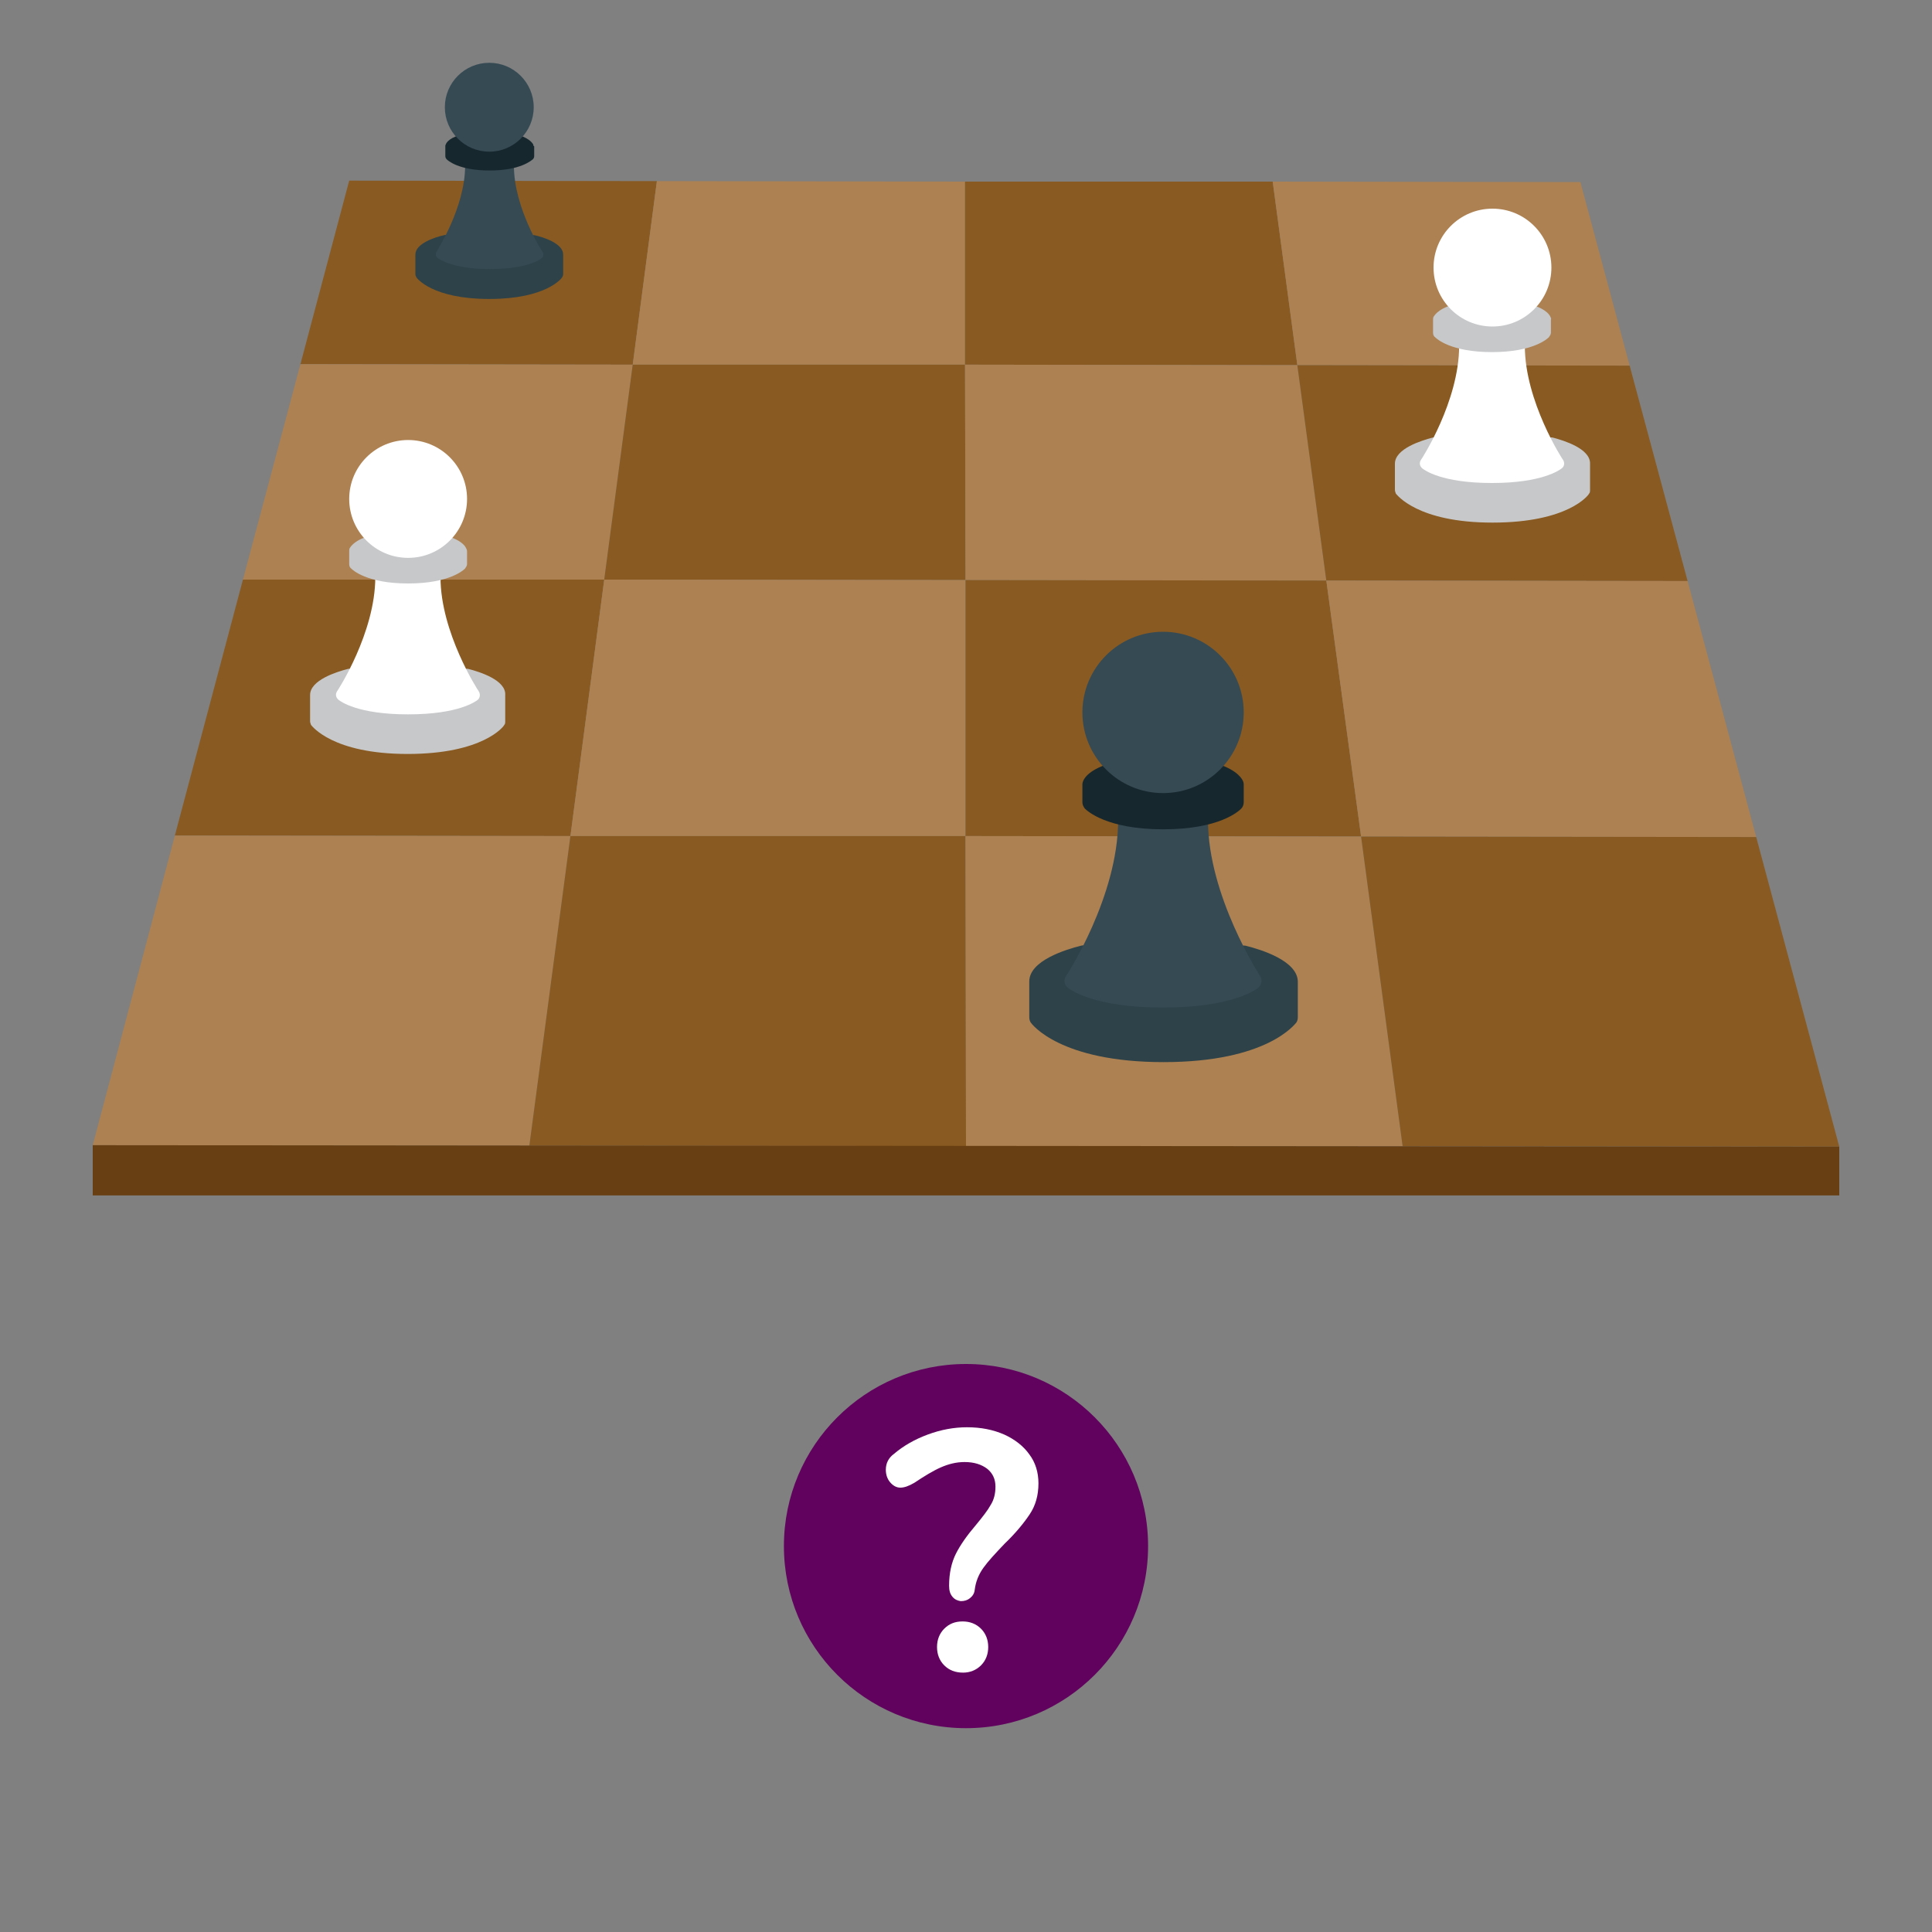 <?xml version="1.0" encoding="utf-8"?>
<!-- Generator: Adobe Illustrator 22.1.0, SVG Export Plug-In . SVG Version: 6.00 Build 0)  -->
<svg version="1.1" id="Layer_1" xmlns="http://www.w3.org/2000/svg" xmlns:xlink="http://www.w3.org/1999/xlink" x="0px" y="0px"
	 viewBox="0 0 400 400" style="enable-background:new 0 0 400 400;" xml:space="preserve">
<rect x="0" y="0" width="400" height="400" fill="#808080" stroke="none"/>
<style type="text/css">
	.st0{fill:#60025E;}
	.st1{fill:#FFFFFF;}
	.st2{fill:#895A21;}
	.st3{fill:#AD8151;}
	.st4{fill:#2E424A;}
	.st5{fill:#364A54;}
	.st6{fill:#17272E;}
	.st7{fill:#C7C8CA;}
	.st8{fill:#683F12;}
</style>
<circle class="st0" cx="200" cy="320.1" r="37.7"/>
<g>
	<path class="st1" d="M197.2,330.6c-0.5-0.6-0.7-1.3-0.7-2.3c0-2.6,0.5-4.8,1.4-6.6c0.9-1.8,2.3-3.8,4.1-5.9
		c1.4-1.7,2.5-3.1,3.1-4.2c0.7-1.1,1-2.4,1-3.8c0-1.6-0.6-2.8-1.7-3.7c-1.2-0.9-2.7-1.4-4.7-1.4c-1.7,0-3.3,0.4-4.9,1.1
		c-1.6,0.7-3.4,1.8-5.5,3.2c-1.2,0.7-2.1,1-2.9,1c-0.8,0-1.5-0.4-2.1-1.1s-0.9-1.6-0.9-2.6c0-1.4,0.6-2.5,1.7-3.3c2-1.7,4.3-3,7-4
		s5.4-1.5,8.1-1.5c2.9,0,5.4,0.5,7.7,1.5c2.2,1,4,2.4,5.2,4.1c1.3,1.7,1.9,3.8,1.9,6c0,2.5-0.6,4.6-1.8,6.4s-2.9,3.9-5.2,6.1
		c-1.9,2-3.4,3.6-4.4,5s-1.6,2.9-1.8,4.6c-0.1,0.8-0.5,1.3-1,1.7c-0.5,0.4-1.1,0.6-1.9,0.6C198.3,331.4,197.7,331.2,197.2,330.6z
		 M195.5,344.8c-1-1-1.5-2.3-1.5-3.8s0.5-2.8,1.5-3.8s2.2-1.5,3.8-1.5c1.5,0,2.8,0.5,3.8,1.5s1.5,2.3,1.5,3.8s-0.5,2.8-1.5,3.8
		s-2.3,1.5-3.7,1.5C197.8,346.3,196.5,345.8,195.5,344.8z"/>
</g>
<g>
	<g>
		<polygon class="st2" points="131,75.5 62.2,75.4 72.3,37.4 136,37.5 		"/>
	</g>
	<g>
		<polygon class="st3" points="199.8,75.5 131,75.5 136,37.5 199.8,37.6 		"/>
	</g>
	<g>
		<polygon class="st2" points="268.6,75.6 199.8,75.5 199.8,37.6 263.5,37.6 		"/>
	</g>
	<g>
		<polygon class="st3" points="337.4,75.7 268.6,75.6 263.5,37.6 327.2,37.7 		"/>
	</g>
	<g>
		<polygon class="st3" points="125.1,120 50.3,120 62.2,75.4 131,75.5 		"/>
	</g>
	<g>
		<polygon class="st2" points="199.9,120.1 125.1,120 131,75.5 199.8,75.5 		"/>
	</g>
	<g>
		<polygon class="st3" points="274.6,120.2 199.9,120.1 199.8,75.5 268.6,75.6 		"/>
	</g>
	<g>
		<polygon class="st2" points="349.4,120.3 274.6,120.2 268.6,75.6 337.4,75.7 		"/>
	</g>
	<g>
		<polygon class="st2" points="118.1,173.1 36.2,173 50.3,120 125.1,120 		"/>
	</g>
	<g>
		<polygon class="st3" points="199.9,173.1 118.1,173.1 125.1,120 199.9,120.1 		"/>
	</g>
	<g>
		<polygon class="st2" points="281.8,173.2 199.9,173.1 199.9,120.1 274.6,120.2 		"/>
	</g>
	<g>
		<polygon class="st3" points="363.6,173.3 281.8,173.2 274.6,120.2 349.4,120.3 		"/>
	</g>
	<g>
		<polygon class="st3" points="109.6,237.2 19.2,237.1 36.2,173 118.1,173.1 		"/>
	</g>
	<g>
		<polygon class="st2" points="200,237.3 109.6,237.2 118.1,173.1 199.9,173.1 		"/>
	</g>
	<g>
		<polygon class="st3" points="290.4,237.3 200,237.3 199.9,173.1 281.8,173.2 		"/>
	</g>
	<g>
		<polygon class="st2" points="380.8,237.4 290.4,237.3 281.8,173.2 363.6,173.3 		"/>
	</g>
</g>
<g>
	<path class="st4" d="M257.9,195.8c-1-0.2-2,0.4-2.2,1.3c0,0.1,0,0.3,0,0.4H226c0-0.1,0-0.3,0-0.4c-0.2-1-1.3-1.6-2.2-1.3
		c-3.2,0.8-10.7,3.1-10.7,7.4v7.4c0,0.4,0.1,0.8,0.3,1.1c0.2,0.3,6,8.2,27.5,8.2s27.2-7.9,27.5-8.2c0.2-0.3,0.3-0.7,0.3-1.1v-7.4
		C268.6,198.9,261.1,196.6,257.9,195.8z"/>
	<path class="st5" d="M260.9,202.1c-0.1-0.2-10.8-16.6-10.8-32.3c0-1-0.8-1.9-1.9-1.9h-14.8c-1,0-1.9,0.8-1.9,1.9
		c0,15.8-10.7,32.2-10.8,32.3c-0.5,0.8-0.4,1.8,0.4,2.4c0.5,0.4,5.4,4.1,19.7,4.1c14.3,0,19.2-3.7,19.7-4.1
		C261.2,203.9,261.4,202.9,260.9,202.1z"/>
	<path class="st6" d="M257.3,161.6c-0.3-0.6-1.7-2.8-7.3-4c-0.1,0-0.2,0-0.4,0H232c-0.1,0-0.2,0-0.4,0c-5.6,1.2-7,3.3-7.3,4
		c-0.1,0.2-0.2,0.5-0.2,0.8v3.7c0,0.5,0.2,0.9,0.5,1.3c0.4,0.4,4.4,4.3,16.2,4.3s15.7-3.8,16.2-4.3c0.3-0.3,0.5-0.8,0.5-1.3v-3.7
		C257.5,162.1,257.4,161.8,257.3,161.6z"/>
	<circle class="st5" cx="240.8" cy="147.5" r="16.7"/>
</g>
<g>
	<path class="st7" d="M97,138.5c-0.7-0.2-1.5,0.3-1.6,1c0,0.1,0,0.2,0,0.3H73.6c0-0.1,0-0.2,0-0.3c-0.2-0.7-0.9-1.2-1.6-1
		c-2.3,0.6-7.8,2.3-7.8,5.4v5.4c0,0.3,0.1,0.5,0.2,0.8c0.2,0.2,4.4,6,20,6s19.9-5.7,20-6c0.2-0.2,0.2-0.5,0.2-0.8v-5.4
		C104.8,140.8,99.3,139.1,97,138.5z"/>
	<path class="st1" d="M99.1,143.1c-0.1-0.1-7.9-12.1-7.9-23.6c0-0.7-0.6-1.4-1.4-1.4H79.1c-0.7,0-1.4,0.6-1.4,1.4
		c0,11.5-7.8,23.5-7.9,23.6c-0.4,0.6-0.3,1.3,0.3,1.8c0.4,0.3,3.9,3,14.4,3s14-2.7,14.4-3C99.4,144.5,99.5,143.7,99.1,143.1z"/>
	<path class="st7" d="M96.5,113.5c-0.2-0.5-1.2-2-5.4-2.9c-0.1,0-0.2,0-0.3,0H78.1c-0.1,0-0.2,0-0.3,0c-4.1,0.9-5.1,2.4-5.4,2.9
		c-0.1,0.2-0.1,0.4-0.1,0.6v2.7c0,0.3,0.1,0.7,0.4,0.9c0.3,0.3,3.2,3.1,11.8,3.1s11.5-2.8,11.8-3.1c0.2-0.3,0.4-0.6,0.4-0.9v-2.7
		C96.7,113.9,96.6,113.7,96.5,113.5z"/>
	<circle class="st1" cx="84.5" cy="103.3" r="12.2"/>
</g>
<g>
	<path class="st7" d="M321.5,90.6c-0.7-0.2-1.5,0.3-1.6,1c0,0.1,0,0.2,0,0.3h-21.7c0-0.1,0-0.2,0-0.3c-0.2-0.7-0.9-1.2-1.6-1
		c-2.3,0.6-7.8,2.3-7.8,5.4v5.4c0,0.3,0.1,0.5,0.2,0.8c0.2,0.2,4.4,6,20,6c15.7,0,19.9-5.7,20-6c0.2-0.2,0.2-0.5,0.2-0.8V96
		C329.3,92.9,323.8,91.2,321.5,90.6z"/>
	<path class="st1" d="M323.6,95.2c-0.1-0.1-7.9-12.1-7.9-23.6c0-0.7-0.6-1.4-1.4-1.4h-10.8c-0.7,0-1.4,0.6-1.4,1.4
		c0,11.5-7.8,23.5-7.9,23.6c-0.4,0.6-0.3,1.3,0.3,1.8c0.4,0.3,3.9,3,14.4,3c10.4,0,14-2.7,14.4-3C323.9,96.6,324,95.8,323.6,95.2z"
		/>
	<path class="st7" d="M321,65.6c-0.2-0.5-1.2-2-5.4-2.9c-0.1,0-0.2,0-0.3,0h-12.8c-0.1,0-0.2,0-0.3,0c-4.1,0.9-5.1,2.4-5.4,2.9
		c-0.1,0.2-0.1,0.4-0.1,0.6v2.7c0,0.3,0.1,0.7,0.4,0.9c0.3,0.3,3.2,3.1,11.8,3.1c8.6,0,11.5-2.8,11.8-3.1c0.2-0.3,0.4-0.6,0.4-0.9
		v-2.7C321.2,66,321.1,65.8,321,65.6z"/>
	<circle class="st1" cx="309" cy="55.4" r="12.2"/>
</g>
<g>
	<path class="st4" d="M110.7,48.7c-0.5-0.1-1.1,0.2-1.2,0.7c0,0.1,0,0.2,0,0.2H93.1c0-0.1,0-0.2,0-0.2c-0.1-0.5-0.7-0.9-1.2-0.7
		c-1.8,0.4-5.9,1.7-5.9,4v4.1c0,0.2,0.1,0.4,0.2,0.6c0.1,0.2,3.3,4.5,15.1,4.5s15-4.3,15.1-4.5c0.1-0.2,0.2-0.4,0.2-0.6v-4.1
		C116.6,50.4,112.5,49.1,110.7,48.7z"/>
	<path class="st5" d="M112.3,52.1c-0.1-0.1-5.9-9.1-5.9-17.8c0-0.6-0.5-1-1-1h-8.1c-0.6,0-1,0.5-1,1c0,8.7-5.9,17.7-5.9,17.8
		c-0.3,0.4-0.2,1,0.2,1.3c0.3,0.2,3,2.3,10.8,2.3s10.5-2,10.8-2.3C112.5,53.2,112.6,52.6,112.3,52.1z"/>
	<path class="st6" d="M110.4,29.9c-0.2-0.3-0.9-1.5-4-2.2c-0.1,0-0.1,0-0.2,0h-9.7c-0.1,0-0.1,0-0.2,0c-3.1,0.6-3.9,1.8-4,2.2
		c-0.1,0.1-0.1,0.3-0.1,0.4v2c0,0.3,0.1,0.5,0.3,0.7c0.2,0.2,2.4,2.3,8.9,2.3c6.4,0,8.6-2.1,8.9-2.3c0.2-0.2,0.3-0.4,0.3-0.7v-2
		C110.4,30.2,110.4,30,110.4,29.9z"/>
	<circle class="st5" cx="101.3" cy="22.2" r="9.2"/>
</g>
<g>
	<polygon class="st8" points="19.2,237.1 19.2,247.5 380.8,247.5 380.8,237.4 	"/>
</g>
</svg>
